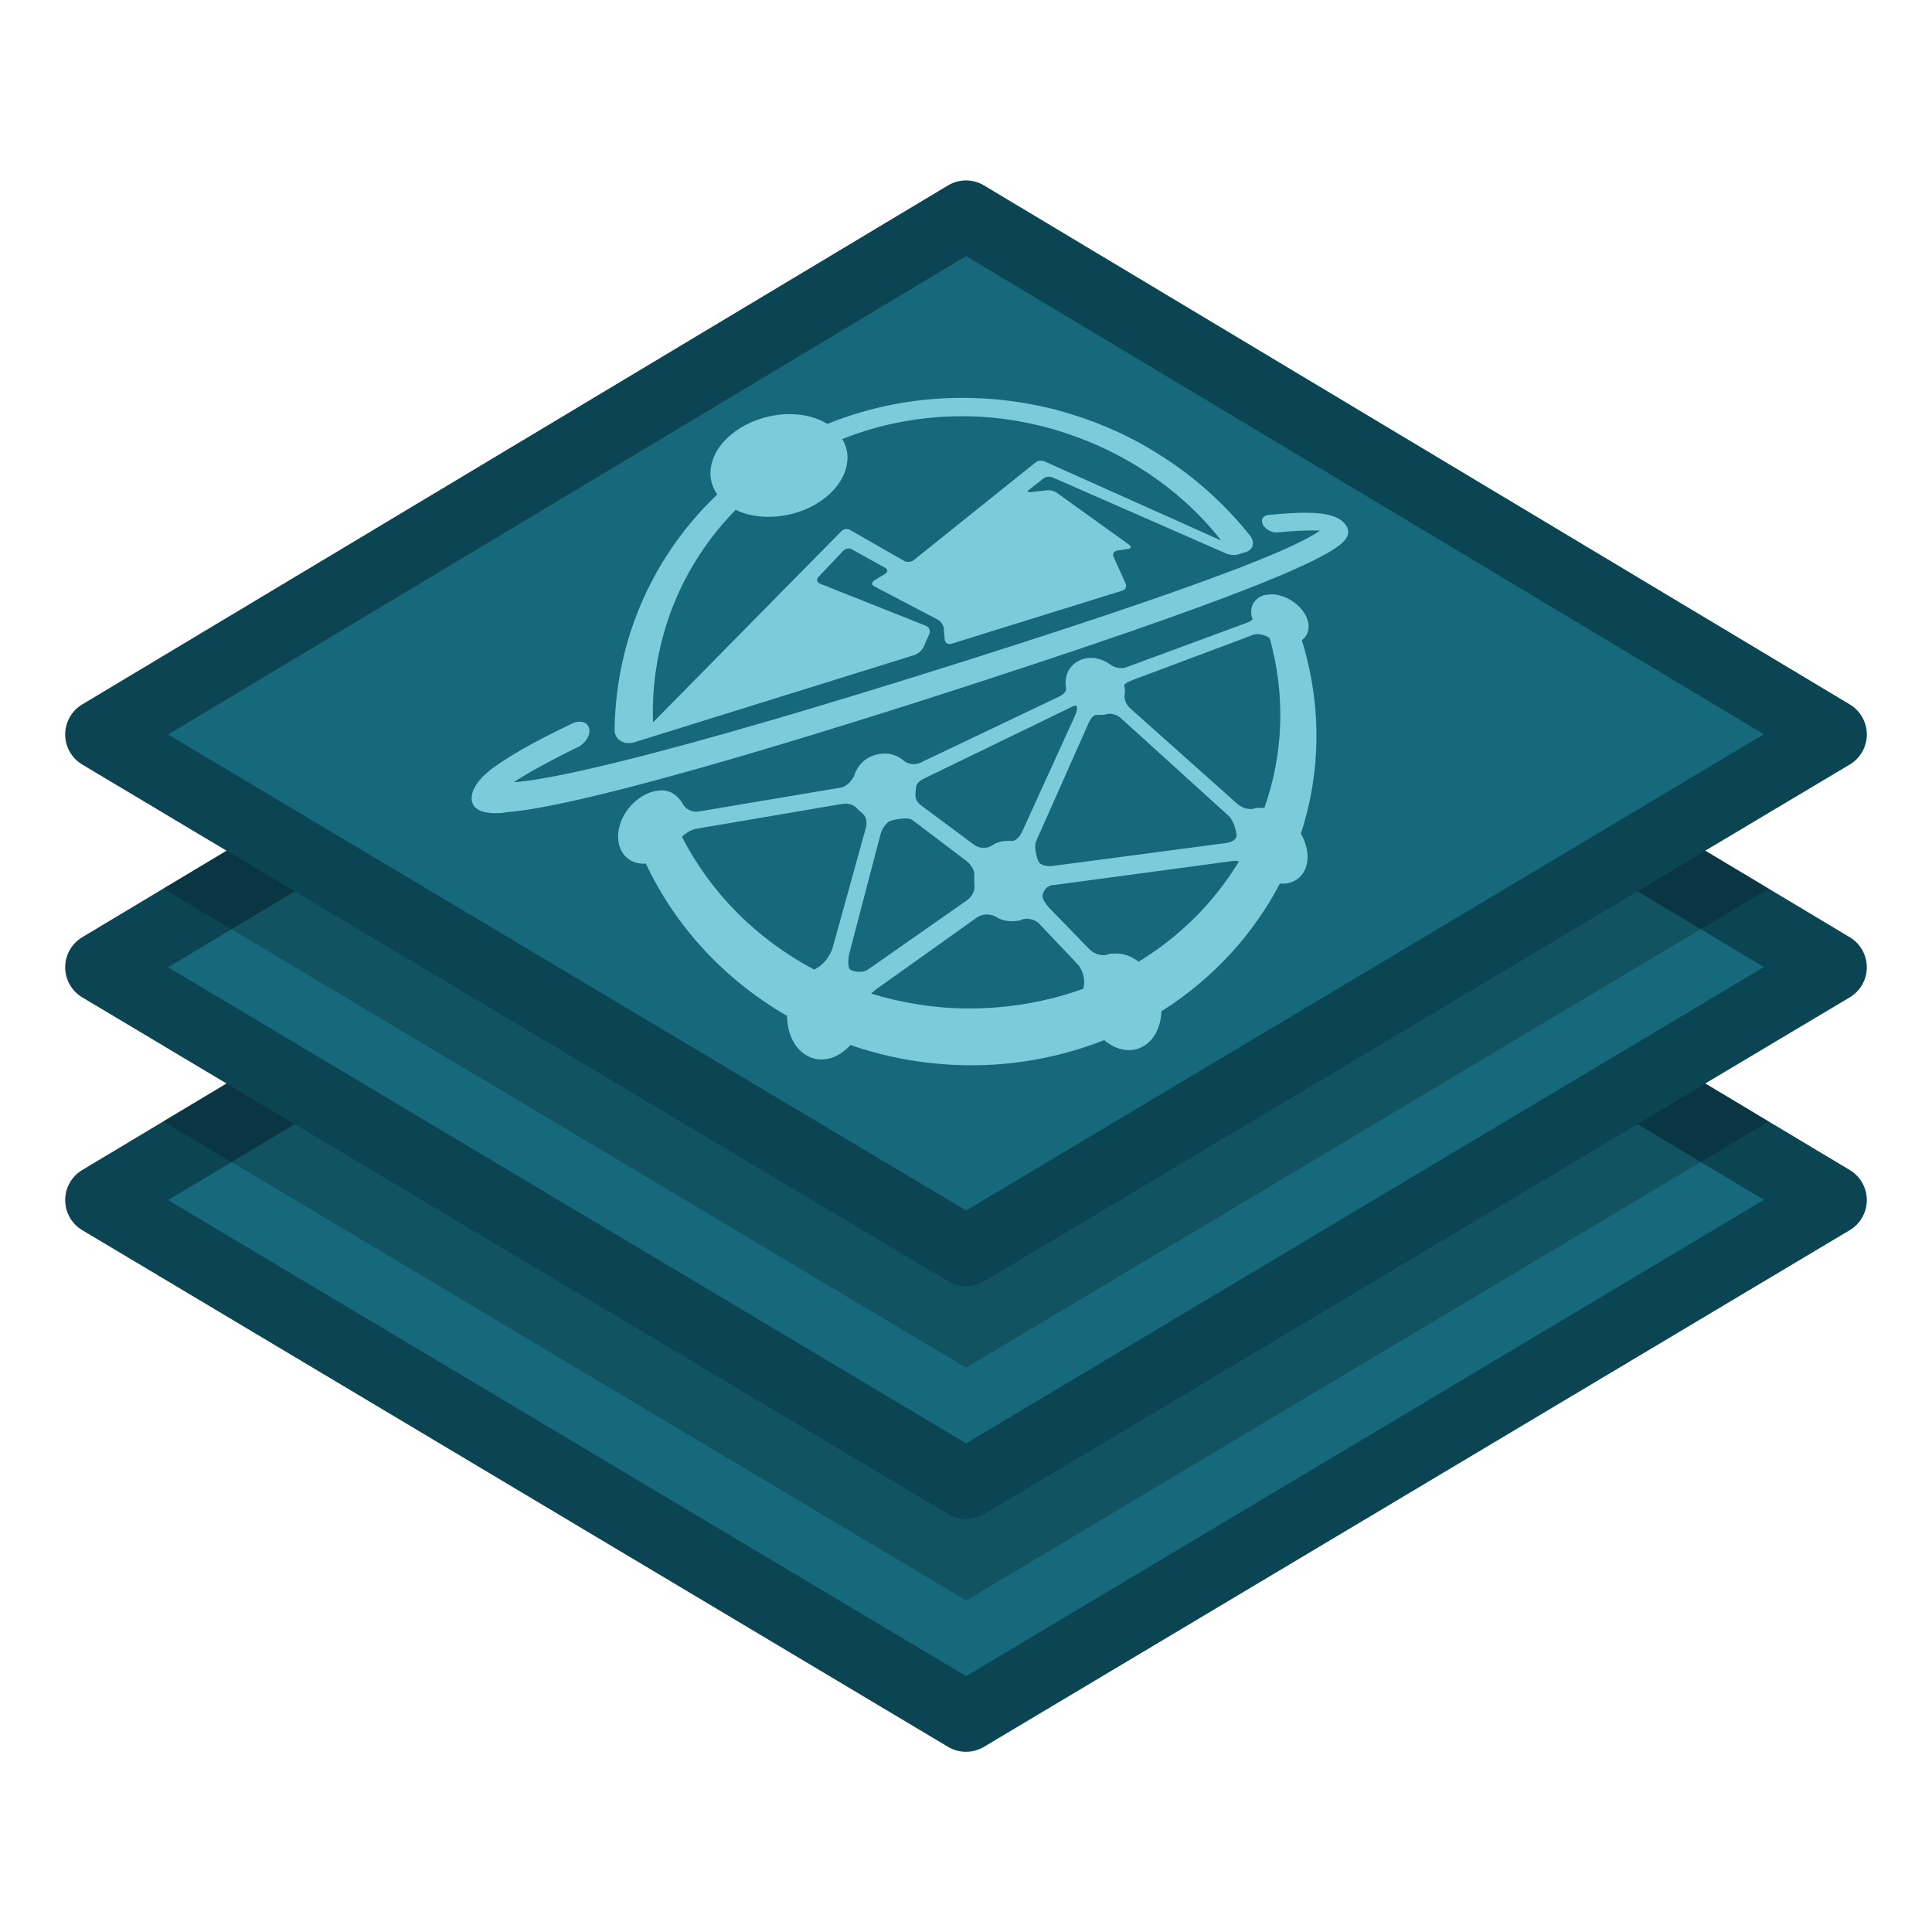 <?xml version="1.0" encoding="utf-8"?>
<!-- Generator: Adobe Illustrator 27.7.0, SVG Export Plug-In . SVG Version: 6.00 Build 0)  -->
<svg version="1.1" id="logo-no-text" xmlns="http://www.w3.org/2000/svg" xmlns:xlink="http://www.w3.org/1999/xlink" x="0px"
	 y="0px" viewBox="0 0 829.9 830" style="enable-background:new 0 0 829.9 830;" xml:space="preserve">
<style type="text/css">
	.st0{clip-path:url(#SVGID_00000047761540829981417080000014083440587945778858_);}
	.st1{fill:#16687B;}
	.st2{fill:#0B4452;}
	.st3{opacity:0.2;}
	.st4{fill:#7CCBDB;}
</style>
<g>
	<g>
		<defs>
			<path id="SVGID_1_" d="M801.9,415.5c0-5.3-2.8-10.2-7.3-12.9l-62.1-37.2l62.1-37c4.5-2.7,7.3-7.6,7.3-12.9s-2.8-10.2-7.3-12.9
				l-372-223c-4.7-2.8-10.7-2.8-15.4,0l-372,223c-4.5,2.7-7.3,7.6-7.3,12.9s2.8,10.2,7.3,12.9l62.1,37l-62.1,37.2
				c-4.5,2.7-7.3,7.6-7.3,12.9s2.8,10.2,7.3,12.9l62.1,37l-62.1,37.2c-4.5,2.7-7.3,7.6-7.3,12.9s2.8,10.2,7.3,12.9l372,222
				c2.4,1.4,5,2.1,7.7,2.1s5.3-0.7,7.7-2.1l372-222c4.5-2.7,7.3-7.6,7.3-12.9c0-5.3-2.8-10.2-7.3-12.9l-62.1-37.2l62.1-37
				C799.1,425.7,801.9,420.8,801.9,415.5z"/>
		</defs>
		<clipPath id="SVGID_00000052099498804627466370000014493531824472722822_">
			<use xlink:href="#SVGID_1_"  style="overflow:visible;"/>
		</clipPath>
		<g style="clip-path:url(#SVGID_00000052099498804627466370000014493531824472722822_);">
			<g>
				<g>
					<g>
						<g>
							<polygon class="st1" points="786.9,515.5 415,737.5 43,515.5 415,292.5 							"/>
							<path class="st2" d="M415,752.5c-2.7,0-5.3-0.7-7.7-2.1l-372-222c-4.5-2.7-7.3-7.6-7.3-12.9c0-5.3,2.8-10.2,7.3-12.9l372-223
								c4.7-2.8,10.7-2.8,15.4,0l372,223c4.5,2.7,7.3,7.6,7.3,12.9s-2.8,10.2-7.3,12.9l-372,222C420.3,751.8,417.6,752.5,415,752.5z
								 M72.2,515.5L415,720l342.7-204.6L415,310L72.2,515.5z"/>
						</g>
					</g>
				</g>
				<polygon class="st3" points="786.9,465.5 415,687.5 43,465.5 415,242.5 				"/>
				<g>
					<g>
						<g>
							<polygon class="st1" points="786.9,415.5 415,637.5 43,415.5 415,192.5 							"/>
							<path class="st2" d="M415,652.5c-2.7,0-5.3-0.7-7.7-2.1l-372-222c-4.5-2.7-7.3-7.6-7.3-12.9s2.8-10.2,7.3-12.9l372-223
								c4.7-2.8,10.7-2.8,15.4,0l372,223c4.5,2.7,7.3,7.6,7.3,12.9s-2.8,10.2-7.3,12.9l-372,222C420.3,651.8,417.6,652.5,415,652.5z
								 M72.2,415.5L415,620l342.7-204.6L415,210L72.2,415.5z"/>
						</g>
					</g>
				</g>
				<polygon class="st3" points="786.9,365.5 415,587.5 43,365.5 415,142.5 				"/>
				<g>
					<g>
						<g>
							<polygon class="st1" points="786.9,315.5 415,537.5 43,315.5 415,92.5 							"/>
							<path class="st2" d="M415,552.5c-2.7,0-5.3-0.7-7.7-2.1l-372-222c-4.5-2.7-7.3-7.6-7.3-12.9s2.8-10.2,7.3-12.9l372-223
								c4.7-2.8,10.7-2.8,15.4,0l372,223c4.5,2.7,7.3,7.6,7.3,12.9s-2.8,10.2-7.3,12.9l-372,222C420.3,551.8,417.6,552.5,415,552.5z
								 M72.2,315.5L415,520l342.7-204.6L415,110L72.2,315.5z"/>
						</g>
					</g>
				</g>
			</g>
			<g id="blue_00000047743683463349392120000009322035155289683612_">
				<path id="bottom_00000004521897303577927780000011950595154916218267_" class="st4" d="M561.5,265.8c-1.9-5.1-7.4-9.3-13-10.3
					c-1.1-0.4-5.7-0.1-6.4,0.5c-3.7,1.5-5.6,5.2-4.2,9.6l0.1,0.3c0.1,0.4-1.2,1.2-2.9,1.8l-51.5,19c-1.9,0.7-5,0.1-6.8-1.3
					c0,0-3.5-2.8-7.9-2.8c-6.8-0.1-11.8,5.1-11.1,11.8l0.1,1.1c0.4,1.1-0.9,2.8-2.9,3.7l-59.8,28.5c-2.2,1-5.4,0.6-7.2-1.1
					c0,0-3-2.8-7.5-2.9c-11.4,0-13.6,9.6-13.6,9.6c-1.2,2.3-3.2,4.5-5.6,5L300,348.6c-2.6,0.4-5.5-1-6.6-3.1c0,0-2.9-5.9-8.9-6
					c-7.7-0.1-15.9,6.6-18.3,15.1c-2.5,8.9,2,16.3,10.2,16.4c0.3,0,0.7,0,1-0.1c12.7,27,33.6,49.8,60.7,65.5
					c0,10.4,6.1,18.6,14.7,18.7c4.7,0,9.1-2.4,12.5-6.2c16,5.5,32.9,8.5,50.3,8.7c0.3,0,0.6,0,0.9,0c20.5,0.1,40-3.8,57.8-10.8
					c3.1,2.6,6.7,4.2,10.4,4.3c8.2,0.1,13.9-7.2,14.2-16.7c22.2-14,39.5-33.1,50.9-54.9c0.3,0,0.6,0.1,0.9,0.1
					c8.3,0.1,12.9-7.5,10.2-16.6c-0.5-1.7-1.2-3.4-2.1-4.9c8.8-27,8.9-55.7,0.4-83.1C561.9,273,562.9,269.6,561.5,265.8L561.5,265.8
					z M483.2,297.7c0,0,0.2-0.6-0.2-3l-0.1-0.4c-0.1-0.4,1.4-1.3,3.4-2.1l52-19.5c1.8-0.7,4.8-0.1,6.8,1.2c0,0,0.1,0.1,0.3,0.2
					c6.8,24.3,6,49.5-2.3,73c-0.3,0-0.7-0.1-1-0.1c-2.5,0-2.8,0.1-2.8,0.1c-2,1-5.5,0.2-7.7-1.7l-46.2-41.2
					C483.6,302.6,482.6,299.7,483.2,297.7L483.2,297.7z M467.7,310.4c0.9-2,2.4-3.5,3.4-3.3h0.9c2.4,0,2.6-0.1,2.6-0.1
					c2-0.9,5.1-0.2,6.9,1.5l46.3,42c2.2,2,3.3,6.9,3.4,8.4c0.1,1.4-1.9,2.9-4.4,3.2L452,372c-2.6,0.3-5.2-0.5-5.9-1.9
					c-0.7-1.4-2.1-6.4-1-8.8L467.7,310.4L467.7,310.4z M393.4,338.8c0.1-2.4,1.8-3.6,4-4.6l61-29.6c2-0.9,3.5-2,4-1.3
					s0.2,2.4-0.7,4.3L439,357.4c-1.1,2.4-3.2,4.2-4.7,3.8h-1.4c-4.1,0-6.5,1.8-6.5,1.8c-2.1,1.6-5.6,1.6-7.8,0L396,346.2
					C392.2,343.6,393.4,340.6,393.4,338.8L393.4,338.8z M382.8,352.5c1.7-0.5,7.1-1.7,9.2-0.2l23.1,17.5c2.2,1.7,3.7,4.5,3.4,6.2
					v1.7v2.1c0.6,2.2-0.8,5.3-3.1,6.9l-42.6,29.8c-2.6,1.8-6.7,0.7-7.7-0.1c-0.9-0.8-1-4.1-0.1-7.5l13.3-50.8
					C379.1,355.5,381.1,352.9,382.8,352.5L382.8,352.5z M292.9,359.4c1.9-1.7,4.3-3.1,6.2-3.4l62.8-10.7c2.5-0.4,5.3,0.5,6.3,2.1
					c2.1,2,5.4,3.3,3.4,9.4L357.7,407c-0.9,3.3-3.9,7.3-6.6,8.7c0,0-0.5,0.3-1.3,0.8C324.9,403.4,305.2,383.4,292.9,359.4
					L292.9,359.4z M416.2,433.2c-0.3,0-0.5,0-0.8,0c-14.2-0.1-28-2.4-41.2-6.4c0.6-0.6,1.2-1.1,1.8-1.6l43.8-31.2
					c2.3-1.6,6.1-1.6,8.5,0.1c0,0,2.2,1.6,6.1,1.6c3.1,0,3.9-0.4,3.9-0.4c2.4-1.3,6.1-0.6,8.2,1.6l16.4,17.3c2.3,2.4,3.4,7,2.5,10.2
					c0,0,0,0.1,0,0.3C450.2,430.2,433.6,433.2,416.2,433.2L416.2,433.2z M489.1,413.1c-2.9-2.2-6.1-3.5-9.5-3.5
					c-2.8,0-3.1,0.1-3.1,0.1c-2.5,1.3-6.3,0.4-8.6-2l-16.8-17.3c-2.1-2.2-3.6-4.8-3.3-5.8c0.3-1,1.1-4.5,5.5-4.5l76.5-10.3
					c0.7-0.1,1.5,0,2.4,0.2C521.9,387.1,507.3,402,489.1,413.1L489.1,413.1z"/>
				<path id="middle_00000003814896418219066190000011806325695435233672_" class="st4" d="M213,349.3c-4.7,0-10.4-1-10.4-6.4
					c0-6.4,7.8-12.1,10.4-13.9c3.5-2.5,8.3-5.5,14.1-8.7c9.4-5.2,18.5-9.4,18.9-9.6c3.3-1.5,6.5-0.5,7.1,2.3s-1.6,6.4-5,8
					c-0.1,0-7.3,3.5-15.2,7.8c-5.6,3-9.5,5.4-12.2,7.2c6.2-0.4,18.9-2.3,44.5-8.6c36.4-8.9,88.5-24.2,151.6-44.2
					c58.9-18.7,99.8-32.8,124.2-42.7c16.3-6.6,23.1-10.5,26-12.6c-4.6-0.2-11.6,0.1-18,0.8c-2.5,0.3-5.4-1.2-6.5-3.3s0-4,2.4-4.2
					c0.3,0,6.3-0.7,12.7-0.9c8.5-0.2,16.8,0.2,20.4,5.1c3.3,4.5-1.5,8-3.6,9.5c-4,2.9-10.9,6.4-20.9,10.8
					c-24.2,10.5-67.7,26.1-132.9,47.3c-70.7,23-128,40-165.7,49c-16.8,4-29.2,6.3-37.5,6.9C216.3,349.2,214.7,349.3,213,349.3
					L213,349.3z"/>
				<path id="top_00000019653000707043309020000002411214333124297635_" class="st4" d="M536.9,230c-10.7-13.4-23.3-24.7-37.3-33.7
					c-2.5-1.6-5-3.1-7.5-4.6c-1.3-0.7-2.5-1.4-3.8-2.1c-2.6-1.4-5.2-2.7-7.8-3.9c-6.7-3.1-13.5-5.7-20.4-7.8
					c-14.8-4.6-30.4-6.9-46-7c-20.8-0.1-40.7,3.9-58.7,11.2c-4.2-2.6-9.8-4.2-16.1-4.2c-15.1-0.1-30,8.8-33.4,20.5
					c-1.5,5.1-0.6,10,2.2,14C292,227.7,278.7,247.5,271,271c-4.4,13.5-6.8,27.8-7,42.4c0,3.5,2.5,5.7,5.9,5.8c0.8,0,1.6-0.1,2.4-0.3
					c0.7-0.2,2.5-0.8,2.9-0.9l117.5-36.6c1.6-0.5,3.3-2,4-3.4l2.5-5.7c0.6-1.4-0.1-2.9-1.5-3.5l-45.5-18.1c-1.3-0.5-1.6-1.8-0.6-2.9
					l10.6-11.2c0.9-1,2.7-1.3,3.8-0.6l14.2,7.9c1.2,0.7,1.2,1.8,0,2.6l-4.6,2.8c-1.3,0.8-1.3,2,0,2.6l27.1,14.2
					c1.4,0.7,2.6,2.4,2.7,3.9l0.4,4.7c0.1,1.5,1.5,2.3,3,1.8l73.3-22.8c1.4-0.4,2-1.8,1.4-3.1l-5.2-11.5c-0.5-1.2,0.2-2.3,1.6-2.6
					l4.7-0.7c1.4-0.2,1.5-1.1,0.3-1.9L454,211.7c-1.1-0.8-3-1.3-4.3-1.1l-7,0.8c-1.3,0.1-1.7-0.3-0.7-1l6.4-5
					c0.9-0.7,2.6-0.8,3.8-0.3l74.6,32.7c1.4,0.6,3.7,0.8,4.9,0.4l3.6-1.1C538.5,235.9,539.1,232.8,536.9,230L536.9,230z
					 M448.7,198.2c-1.2-0.5-2.8-0.4-3.7,0.3l-52.5,42.1c-1.1,0.9-3,1-4.2,0.3l-23.2-13.3c-1.1-0.6-2.8-0.4-3.7,0.6l-81,82.2
					c0.1-0.5,0.1-1,0.1-1.5c-0.4-12.9,1.4-25.7,4.9-37.8c6-20.6,17-38.2,30.6-52.1c3.9,1.9,8.6,3,13.9,3c17.1,0.1,32.4-10.7,34-23.3
					c0.5-3.7-0.3-7.1-2.1-10.1c16-6.4,33.7-9.9,52.3-9.8c41.4,0.2,84.1,19.7,110.5,53.4L448.7,198.2L448.7,198.2z"/>
			</g>
		</g>
	</g>
</g>
</svg>
